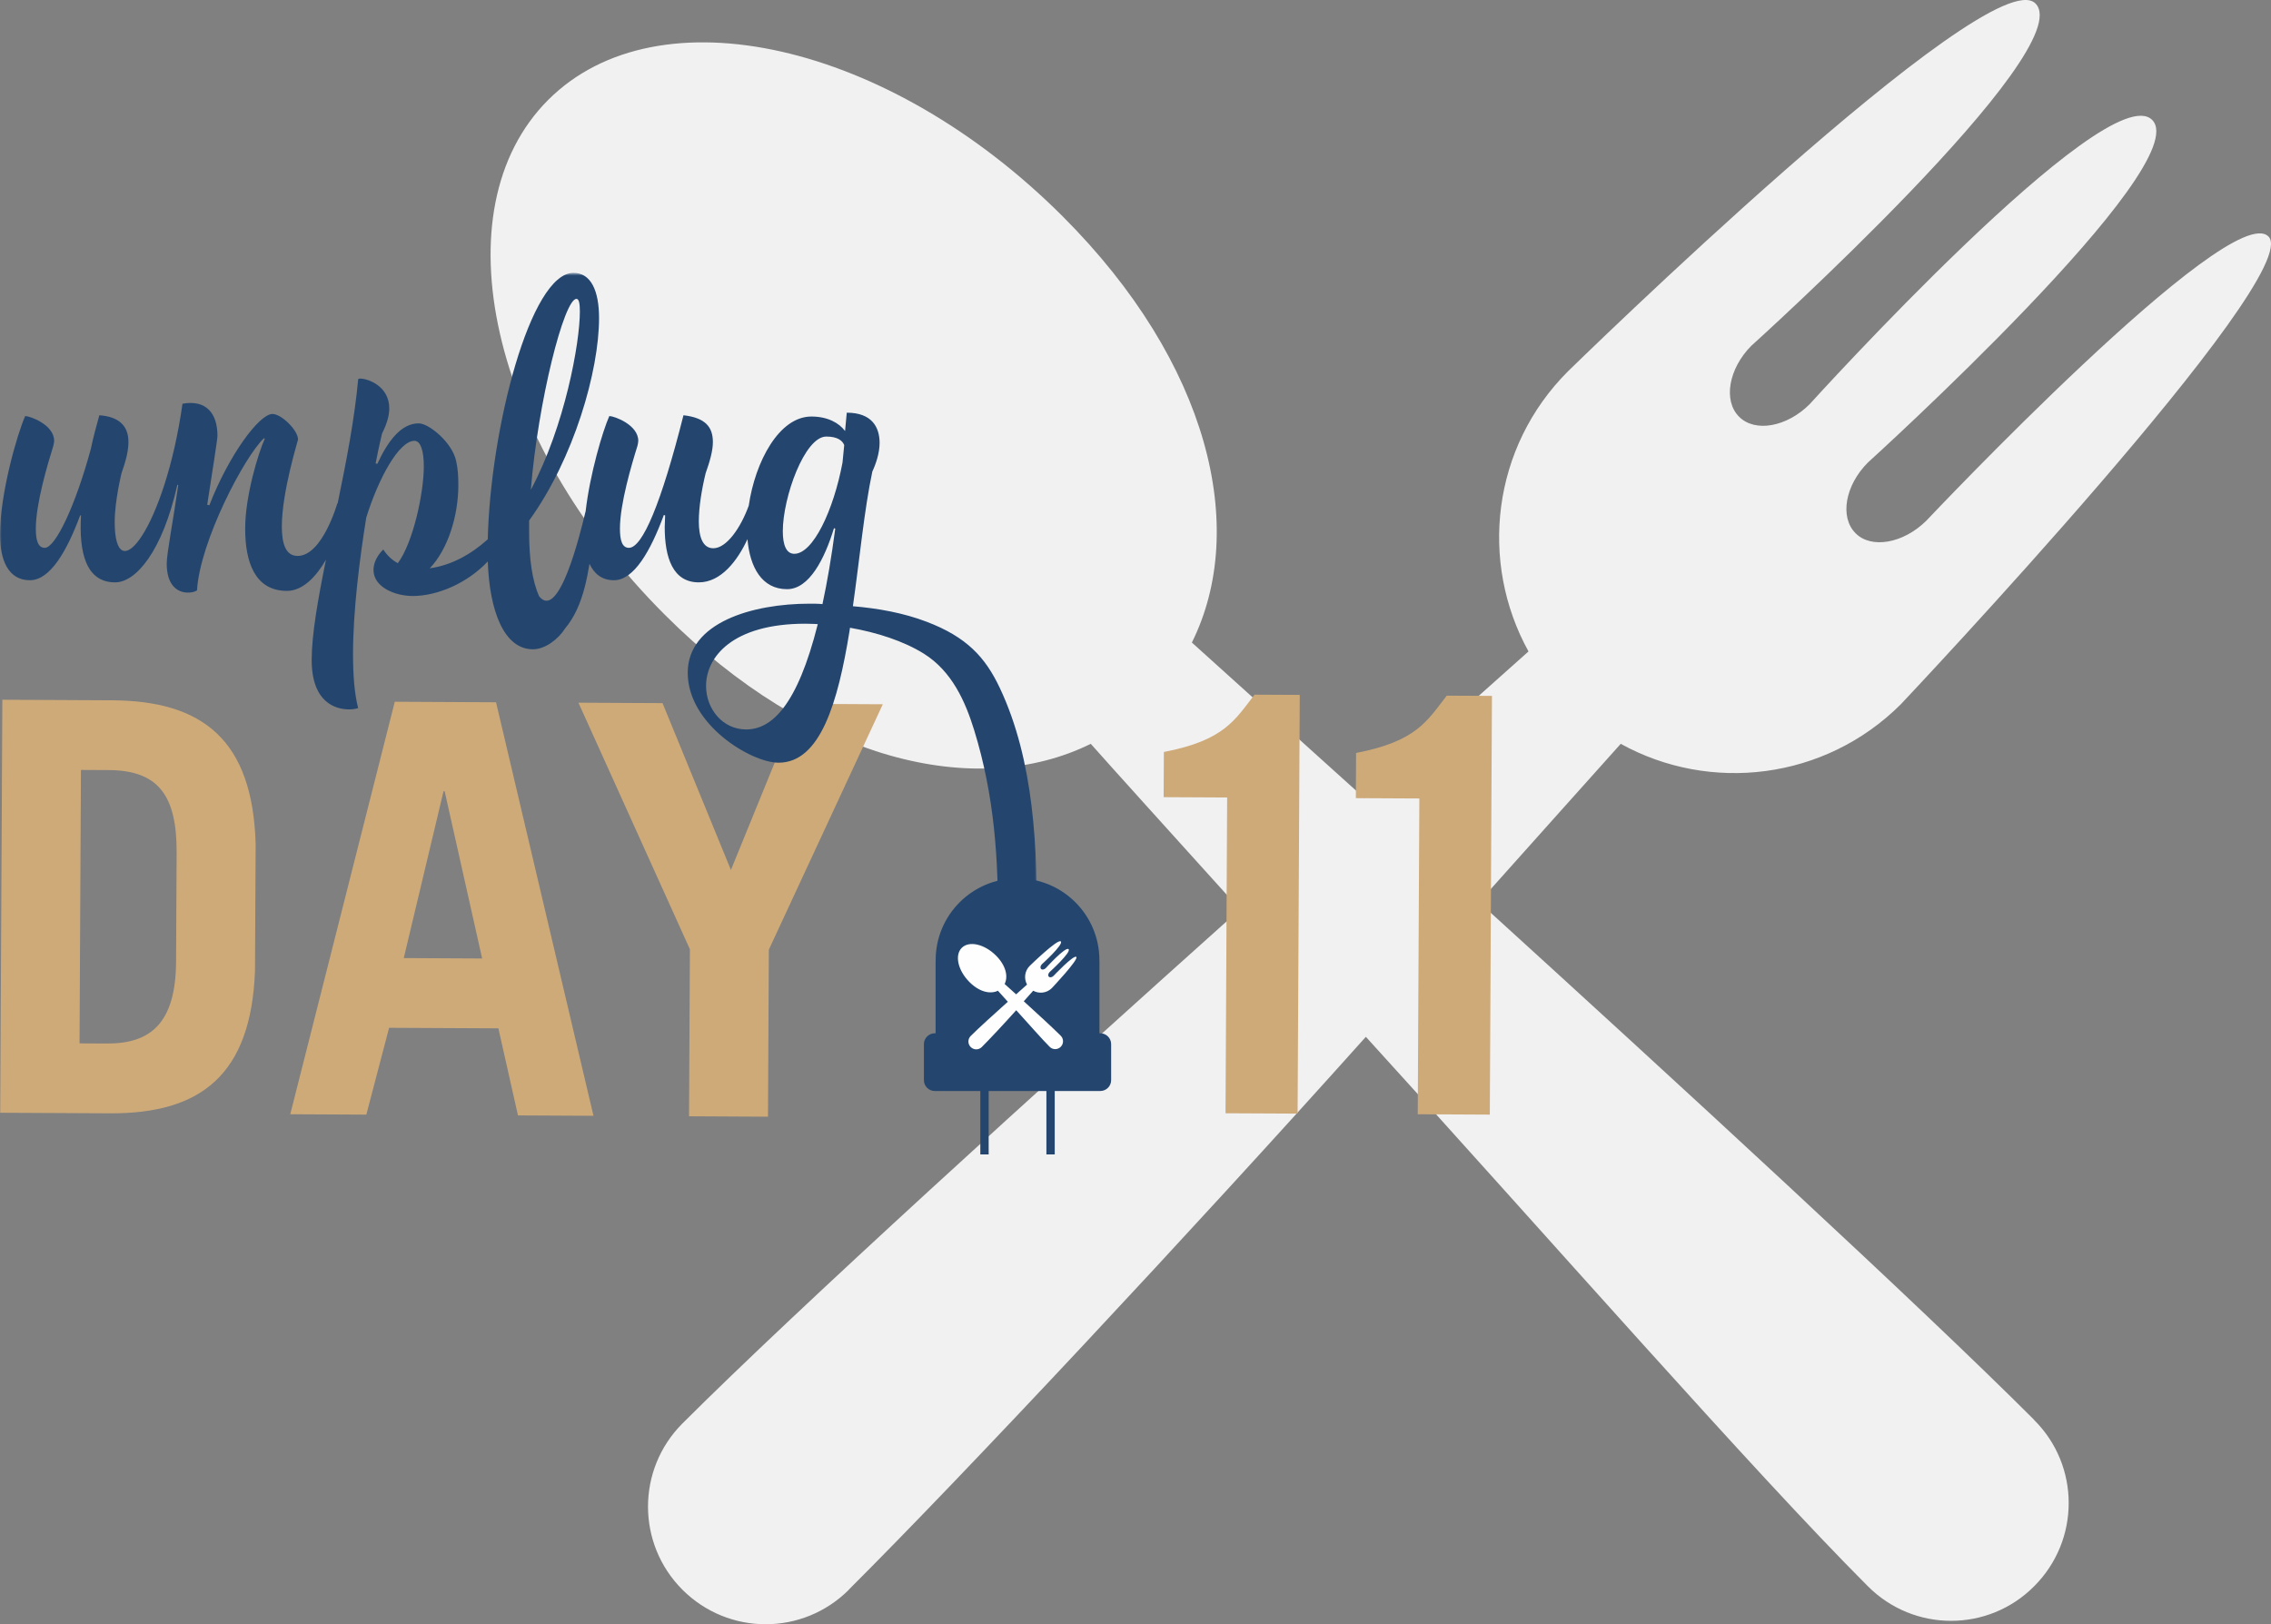 <?xml version="1.0" encoding="UTF-8"?>
<svg width="699px" height="500px" viewBox="0 0 699 500" version="1.1" xmlns="http://www.w3.org/2000/svg" xmlns:xlink="http://www.w3.org/1999/xlink">
    <rect x="0" y="0" width="699" height="500" fill="#808080" stroke="none"/>
    <!-- Generator: Sketch 52.4 (67378) - http://www.bohemiancoding.com/sketch -->
    <title>Unplug_Day_11</title>
    <desc>Created with Sketch.</desc>
    <defs>
        <polygon id="path-1" points="0 1.632 319.126 1.632 319.126 206.042 0 206.042"></polygon>
    </defs>
    <g id="Desktop" stroke="none" stroke-width="1" fill="none" fill-rule="evenodd">
        <g id="Artboard" transform="translate(-592, -206)">
            <g id="Unplug_Day_11" transform="translate(592, 206)">
                <path d="M626.042,437.021 L626.088,437.112 C640.303,451.232 640.259,474.178 626.088,488.317 C612.003,502.492 589.065,502.492 574.942,488.317 L574.85,488.228 C539.781,453.154 475.188,379.309 420.404,319.169 C365.623,380.324 296.759,453.916 261.327,489.278 C261.327,489.315 261.282,489.369 261.282,489.369 C247.113,503.544 224.216,503.544 210.046,489.369 C195.921,475.23 195.921,452.339 210.046,438.2 C245.839,402.437 320.064,335.101 381.661,279.944 C359.217,255.095 341.958,236.008 335.733,228.975 C300.487,246.376 249.659,234.322 204.596,189.208 C150.902,135.555 134.915,64.629 168.712,30.77 C202.552,-3.071 273.459,12.971 327.103,66.622 C372.211,111.739 384.339,162.635 366.851,197.799 C374.074,204.341 393.971,222.251 419.906,245.65 C442.028,225.875 460.107,209.744 470.463,200.535 C455.247,172.984 459.196,137.729 482.591,114.33 C482.591,114.33 612.597,-12.84 626.495,1.062 C640.44,15.019 539.006,106.482 539.006,106.482 C532.057,113.513 530.331,123.339 535.282,128.287 C540.189,133.199 549.957,131.459 556.997,124.426 C556.997,124.426 648.662,23.193 662.425,36.916 C676.143,50.672 574.942,142.37 574.942,142.37 C567.942,149.366 566.169,159.173 571.122,164.139 C575.937,169.034 585.841,167.311 592.925,160.278 C592.925,160.278 686.499,61.077 698.218,72.803 C709.984,84.531 585.07,216.794 585.07,216.794 C561.676,240.141 526.336,244.182 498.855,228.975 C489.857,238.962 474.369,256.363 455.247,277.715 C515.888,332.89 590.52,401.496 626.042,437.021" id="Fill-1" fill="#F2F1F2"></path>
                <g id="Group-17" transform="translate(-0, 82)">
                    <path d="M0.721,133.404 L34.532,133.579 C62.354,133.721 77.788,145.775 78.687,177.831 L78.486,216.922 C77.262,248.966 61.703,260.863 33.88,260.719 L0.069,260.546 L0.721,133.404 Z M24.482,239.189 L32.929,239.231 C46.313,239.301 54.098,233 54.194,213.981 L54.367,180.525 C54.459,162.562 48.509,155.133 33.364,155.055 L24.911,155.012 L24.482,239.189 Z" id="Fill-1" fill="#CEAA79"></path>
                    <path d="M89.341,261.003 L121.514,134.025 L152.679,134.184 L182.672,261.483 L159.428,261.364 L153.4,234.565 L119.763,234.394 L112.756,261.122 L89.341,261.003 Z M124.276,212.93 L148.4,213.057 L136.864,161.574 L136.516,161.572 L124.276,212.93 Z" id="Fill-3" fill="#CEAA79"></path>
                    <polygon id="Fill-4" fill="#CEAA79" points="224.973 185.8 245.837 134.662 271.725 134.794 236.646 210.337 236.383 261.758 212.082 261.632 212.345 210.213 178.04 134.313 203.925 134.449"></polygon>
                    <g id="Group-16" transform="translate(0, 0.361)">
                        <path d="M377.706,163.136 L358.159,163.037 L358.231,149.123 C376.917,145.522 380.117,139.197 386.145,131.481 L400.059,131.553 L399.397,260.452 L377.208,260.343 L377.706,163.136 Z" id="Fill-5" fill="#CEAA79"></path>
                        <path d="M436.869,163.439 L417.322,163.34 L417.394,149.426 C436.08,145.826 439.28,139.501 445.304,131.785 L459.218,131.856 L458.558,260.76 L436.371,260.646 L436.869,163.439 Z" id="Fill-7" fill="#CEAA79"></path>
                        <path d="M338.667,235.718 L338.408,235.718 L338.408,213.529 L338.383,213.529 C338.385,213.427 338.39,213.324 338.39,213.222 C338.39,199.303 327.108,188.02 313.19,188.02 C299.271,188.02 287.988,199.303 287.988,213.222 C287.988,213.324 287.994,213.427 287.996,213.529 L287.97,213.529 L287.97,235.718 L287.711,235.718 C285.877,235.718 284.375,237.219 284.375,239.054 L284.375,250.154 C284.375,251.989 285.877,253.49 287.711,253.49 L301.736,253.49 L301.736,273.007 L304.304,273.007 L304.304,253.49 L322.076,253.49 L322.076,273.007 L324.642,273.007 L324.642,253.49 L338.667,253.49 C340.503,253.49 342.003,251.989 342.003,250.154 L342.003,239.054 C342.003,237.219 340.503,235.718 338.667,235.718" id="Fill-9" fill="#24466E"></path>
                        <g id="Group-13">
                            <mask id="mask-2" fill="white">
                                <use xlink:href="#path-1"></use>
                            </mask>
                            <g id="Clip-12"></g>
                            <path d="M307.731,129.401 C303.239,119.892 297.486,113.702 285.199,109.029 C278.047,106.309 270.329,104.92 262.521,104.254 C264.59,89.676 266.033,74.365 268.504,62.787 C269.554,60.557 270.736,57.146 270.736,53.997 C270.736,49.141 268.372,44.677 260.628,44.677 L260.104,50.323 C258.267,47.828 254.724,45.861 249.738,45.861 C239.788,45.861 232.433,59.758 230.462,73.285 C228.011,80.07 223.647,86.411 219.554,86.411 C216.274,86.411 215.092,82.868 215.092,78.145 C215.092,73.682 216.011,68.17 217.192,63.313 C218.503,59.639 219.422,56.359 219.422,53.734 C219.422,49.141 217.192,46.253 210.369,45.466 C203.542,72.5 197.769,86.28 193.57,86.28 C191.472,86.28 190.814,83.918 190.814,80.375 C190.814,72.763 194.357,60.82 196.197,54.916 C196.326,54.39 196.456,53.734 196.456,53.34 C196.456,48.352 188.977,45.729 187.666,45.729 L187.534,45.729 C185.48,50.376 181.562,63.566 180.243,75.114 C180.225,75.176 180.195,75.214 180.181,75.28 C178.513,82.227 172.02,108.792 165.963,101.226 C163.761,96.409 162.862,89.426 162.862,81.426 L162.862,77.882 C176.642,58.854 184.386,31.818 184.386,15.545 C184.386,7.146 181.891,1.632 176.512,1.632 C163.256,1.632 150.919,49.665 150.134,83.655 C144.883,88.38 138.845,91.66 132.283,92.581 C137.928,86.672 141.077,76.306 141.077,66.988 C141.077,64.364 140.945,62.002 140.421,59.639 C139.24,53.866 132.022,47.961 128.871,47.961 C123.361,47.961 119.29,53.603 116.142,60.426 L115.618,60.294 C116.666,54.782 117.586,51.241 117.586,51.11 C119.161,47.961 119.818,45.466 119.818,43.368 C119.818,36.409 113.123,34.179 110.893,34.179 C110.5,34.179 110.237,34.311 110.237,34.442 C109.167,46.373 106.59,59.714 103.914,72.649 C103.872,72.647 103.854,72.631 103.809,72.631 C103.809,72.631 99.215,88.775 91.603,88.775 C87.928,88.775 86.747,84.969 86.747,79.718 C86.747,69.088 91.734,53.208 91.734,52.947 C91.734,50.06 86.615,45.072 83.859,45.072 C79.792,45.072 70.476,57.672 64.438,73.158 C64.175,73.158 63.912,73.026 63.78,73.026 C65.356,62.66 66.933,53.077 66.933,51.767 C66.933,44.809 63.386,40.61 56.168,41.923 C50.789,79.981 35.304,100.06 35.304,78.273 C35.304,71.844 37.402,63.313 37.402,63.313 C39.634,56.883 42.916,46.385 30.579,45.466 C29.79,48.352 28.739,52.026 27.954,55.833 C23.23,73.289 17.062,86.28 13.78,86.28 C11.682,86.28 11.024,83.918 11.024,80.375 C11.024,72.763 14.567,60.82 16.406,54.916 C16.538,54.39 16.665,53.734 16.665,53.34 C16.665,48.352 9.189,45.729 7.875,45.729 L7.744,45.729 C5.251,51.373 0,69.614 0,82.211 C0,89.956 2.493,96.256 9.189,96.256 C15.486,96.256 20.605,87.199 24.674,76.306 L24.937,76.306 C24.28,87.593 26.378,96.911 35.435,96.911 C41.864,96.911 50.002,87.33 54.595,66.856 L54.859,66.988 C53.282,78.014 51.315,87.986 51.315,91.136 C51.315,97.828 54.595,100.06 57.876,100.06 C58.794,100.06 59.715,99.928 60.632,99.404 C61.55,84.181 75.332,58.064 81.237,52.553 L81.498,52.684 C79.529,57.014 75.46,70.268 75.46,80.375 C75.46,90.479 78.349,99.536 88.323,99.536 C93.177,99.536 97.32,95.166 100.329,89.937 C97.868,102.058 95.933,112.963 95.933,120.794 C95.933,133.919 103.282,136.017 107.481,136.017 C109.057,136.017 110.237,135.626 110.237,135.626 C109.057,131.033 108.661,125.256 108.661,118.959 C108.661,105.835 110.63,90.088 112.732,76.964 C116.538,64.758 122.835,53.34 127.558,53.34 C129.529,53.34 130.448,56.622 130.448,61.215 C130.448,69.351 127.168,84.706 122.443,91.005 C120.735,90.088 119.161,88.643 117.979,86.804 C117.979,86.804 114.962,89.428 114.962,93.105 C114.962,98.354 121.522,101.108 127.036,101.108 C134.776,101.108 143.964,97.043 150.134,90.479 C150.656,105.703 155.118,117.514 164.043,117.514 C167.828,117.514 171.903,114.34 173.939,111.09 C175.336,109.428 176.546,107.489 177.55,105.319 C179.593,100.901 180.635,96.088 181.448,91.2 C182.867,94.263 185.252,96.256 188.977,96.256 C195.142,96.256 200.262,87.199 204.331,76.175 L204.726,76.306 C204.726,77.488 204.594,78.668 204.594,79.849 C204.594,89.297 207.089,96.911 215.092,96.911 C221.935,96.911 227.003,90.218 230.065,83.616 C230.799,92.198 234.461,99.01 242.257,99.01 C249.08,99.01 253.805,89.691 256.693,80.244 L257.085,80.375 C255.903,89.297 254.594,96.911 253.149,103.603 C251.838,103.471 250.393,103.471 249.212,103.471 C231.628,103.471 211.678,109.248 211.678,124.732 C211.678,140.742 231.233,152.423 239.633,152.423 C252.514,152.423 257.91,133.839 261.455,112.036 L261.625,110.884 C269.819,112.313 278.059,114.948 284.292,118.822 C293.016,124.246 297.128,133.634 299.814,142.306 C306.097,162.604 307.396,182.4 307.157,203.336 C307.115,206.913 319.046,206.975 319.088,203.336 C319.365,179.24 318.394,151.979 307.731,129.401 M177.431,9.641 C178.216,9.641 178.479,11.081 178.479,13.574 C178.479,23.155 173.886,48.746 163.386,68.433 C165.62,41.134 173.623,9.641 177.431,9.641 M244.487,88.117 C241.994,88.117 240.944,85.363 240.944,81.162 C240.944,70.796 247.637,52.026 254.331,52.026 C257.874,52.026 259.319,53.34 259.843,54.653 L259.319,60.033 C256.561,74.73 250.262,88.117 244.487,88.117 M251.705,109.77 C245.406,134.837 237.532,142.187 229.657,142.187 C222.439,142.187 217.324,135.885 217.324,128.799 C217.324,119.88 225.456,109.643 247.887,109.639 C248.785,109.643 249.702,109.667 250.633,109.707 C250.987,109.725 251.336,109.733 251.705,109.77" id="Fill-11" fill="#24466E" mask="url(#mask-2)"></path>
                        </g>
                        <path d="M326.482,236.471 L326.486,236.477 C327.433,237.418 327.429,238.946 326.486,239.887 C325.548,240.831 324.019,240.831 323.079,239.887 L323.073,239.881 C320.737,237.545 316.435,232.629 312.786,228.624 C309.139,232.697 304.552,237.595 302.193,239.95 C302.193,239.952 302.191,239.956 302.191,239.956 C301.246,240.901 299.722,240.901 298.777,239.956 C297.836,239.016 297.836,237.491 298.777,236.549 C301.16,234.169 306.104,229.686 310.207,226.013 C308.713,224.357 307.563,223.088 307.148,222.619 C304.801,223.777 301.415,222.974 298.414,219.971 C294.839,216.398 293.773,211.677 296.025,209.421 C298.279,207.17 303.002,208.238 306.573,211.809 C309.578,214.814 310.385,218.202 309.221,220.543 C309.701,220.979 311.026,222.171 312.754,223.729 C314.227,222.412 315.43,221.338 316.12,220.726 C315.108,218.891 315.371,216.544 316.929,214.985 C316.929,214.985 325.587,206.518 326.512,207.445 C327.441,208.373 320.685,214.463 320.685,214.463 C320.223,214.931 320.107,215.585 320.438,215.916 C320.765,216.243 321.415,216.127 321.883,215.659 C321.883,215.659 327.989,208.917 328.905,209.832 C329.818,210.747 323.079,216.852 323.079,216.852 C322.612,217.319 322.495,217.972 322.825,218.301 C323.144,218.628 323.804,218.512 324.276,218.044 C324.276,218.044 330.508,211.44 331.289,212.221 C332.072,213.002 323.754,221.808 323.754,221.808 C322.196,223.363 319.842,223.632 318.011,222.619 C317.413,223.283 316.381,224.443 315.108,225.864 C319.147,229.538 324.117,234.106 326.482,236.471" id="Fill-14" fill="#FEFEFE"></path>
                    </g>
                </g>
            </g>
        </g>
    </g>
</svg>